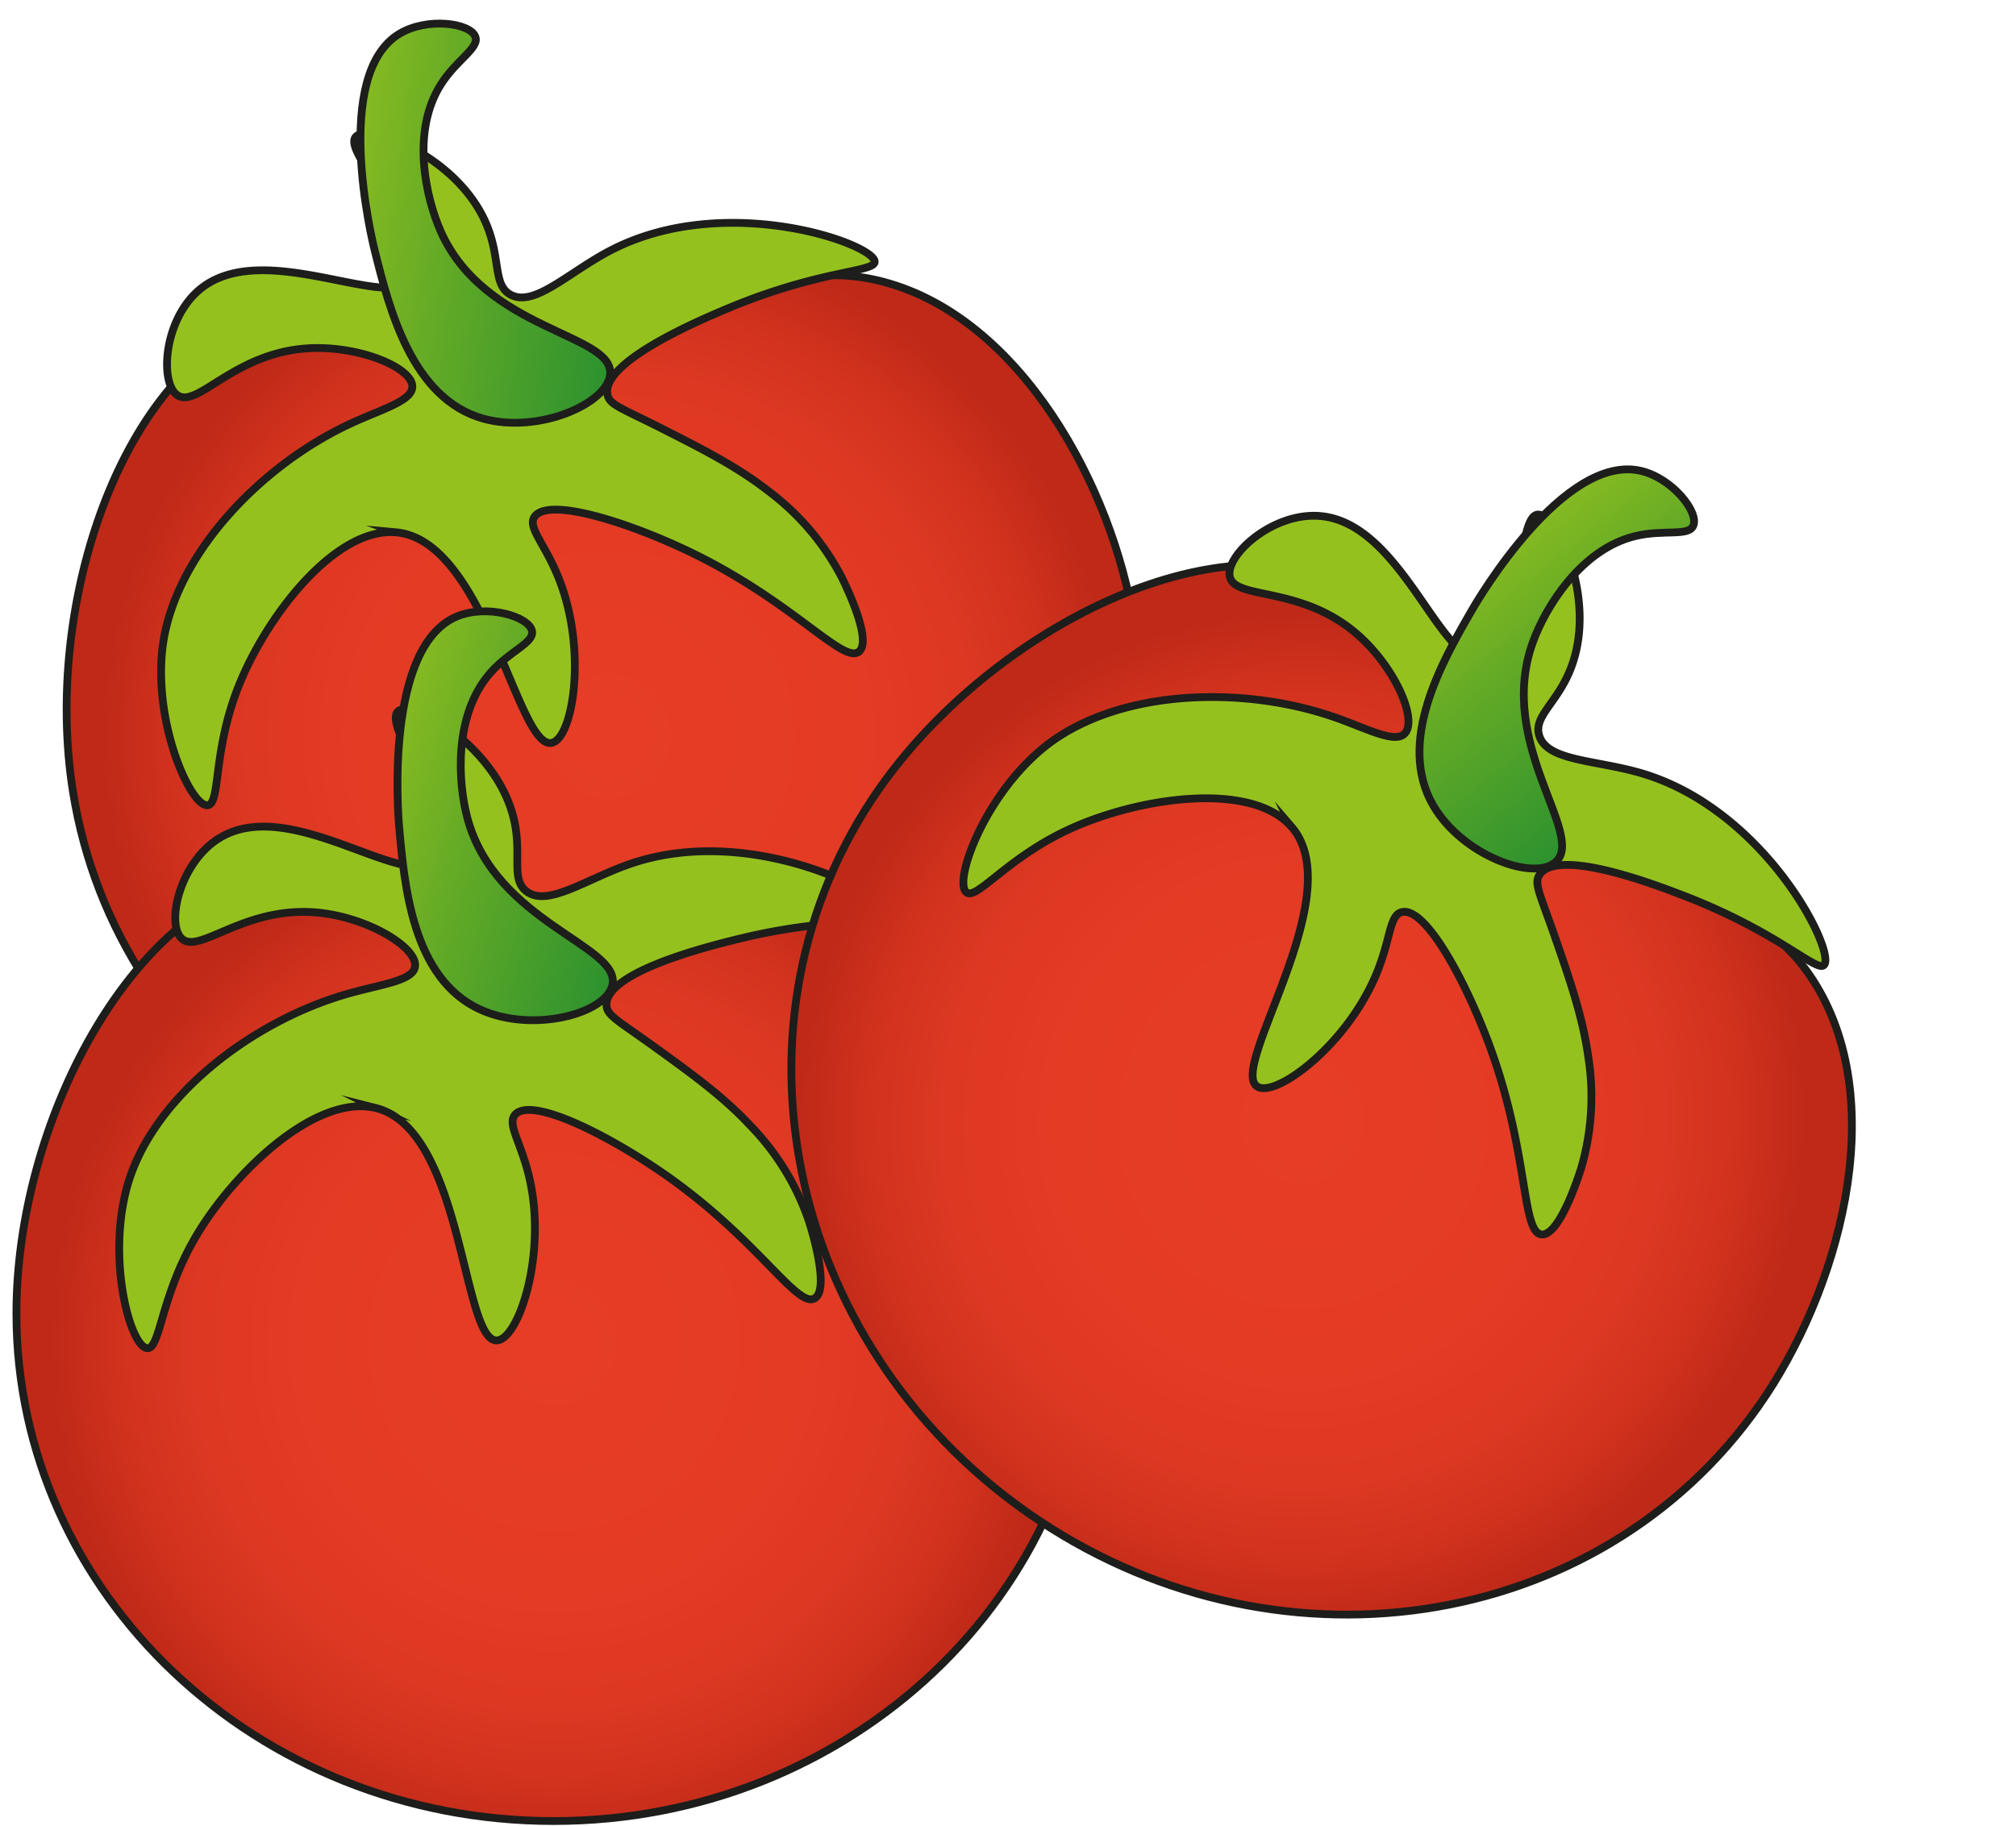 <svg xmlns="http://www.w3.org/2000/svg" xmlns:xlink="http://www.w3.org/1999/xlink" width="259.15" height="234.812" viewBox="0 0 259.15 234.812">
  <defs>
    <radialGradient id="radial-gradient" cx="0.5" cy="0.5" r="0.535" gradientTransform="translate(0.06) scale(0.881 1)" gradientUnits="objectBoundingBox">
      <stop offset="0" stop-color="#e73d26"/>
      <stop offset="0.49" stop-color="#e43b25"/>
      <stop offset="0.71" stop-color="#dd3822"/>
      <stop offset="0.86" stop-color="#d1321e"/>
      <stop offset="1" stop-color="#bf2918"/>
    </radialGradient>
    <linearGradient id="linear-gradient" x1="-0.106" y1="0.198" x2="1.516" y2="1.052" gradientUnits="objectBoundingBox">
      <stop offset="0" stop-color="#95c11f"/>
      <stop offset="0.31" stop-color="#63aa26"/>
      <stop offset="0.78" stop-color="#1f8c31"/>
      <stop offset="1" stop-color="#058036"/>
    </linearGradient>
  </defs>
  <g id="Group_154" data-name="Group 154" transform="translate(-4771.847 -6644.323)">
    <g id="Laag_1-2" transform="translate(4767.096 6656.91) rotate(-9)">
      <g id="Group_17" data-name="Group 17" transform="translate(0 0)">
        <path id="Path_63" data-name="Path 63" d="M138.111,56.344c0,36.065-30.919,65.285-69.062,65.285S0,92.409,0,56.344C0,31.877,14.653,4.025,33.523.347c8.909-1.735,10.742,3.446,28.414,6.612,27.718,4.974,36.81-5.316,51.145.953,16.816,7.357,25.029,30.7,25.029,48.432Z" transform="translate(0 33.92)" stroke="#1d1d1b" stroke-miterlimit="10" stroke-width="1" fill="url(#radial-gradient)"/>
        <path id="Path_64" data-name="Path 64" d="M33.052,51.294c-7.638-1.943-18.2,8.029-23.171,16.45C5.3,75.5,5.3,82.238,3.611,82.152c-2.126-.11-5.145-10.938-2.7-20.4,3.006-11.61,15.9-21.509,28.206-25.1,4.448-1.3,8.653-1.687,8.909-3.581.318-2.42-5.988-6.294-12.49-6.929-9.484-.917-15.276,5.475-17.525,3.324-1.98-1.894-.293-9.594,4.693-12.8,9.178-5.9,24.2,6.954,28.1,2.664,3.605-3.984-7.259-17.244-4.925-19.1,1.894-1.515,12.441,4.473,14.775,13.6,1.222,4.754-.4,7.932,1.662,9.557,2.75,2.163,7.822-1.674,13.688-3.617,15.8-5.218,33.584,4.534,33.229,6.771-.208,1.357-7.125-.1-19.762,3.019-3.556.88-16.853,4.155-16.841,8.42,0,1.381,1.393,1.98,6.1,5.377,4.754,3.434,8.9,6.416,12.417,10.192A32.74,32.74,0,0,1,88.67,65.862c.244.77,2.75,8.75.709,9.887-2.224,1.234-7.088-7.272-18.625-15.5C63.373,55,53.095,49.73,50.907,52.1c-1.173,1.283.953,3.776,1.98,8.921,1.906,9.52-1.577,19.945-4.314,20.128-4.485.306-4.314-27.009-15.545-29.868Z" transform="translate(13.217 12.597)" fill="#95c11f" stroke="#1d1d1b" stroke-miterlimit="10" stroke-width="1"/>
        <path id="Path_65" data-name="Path 65" d="M10.605,51.193C1.953,47.209.89,35.342.217,27.741.071,26.164-1.652,4.484,7.672.647c3.862-1.589,9.239.024,9.618,1.882.318,1.515-2.848,2.542-5.341,5.377-4.754,5.4-4.192,14.1-2.958,18.7,3.642,13.517,19.884,16.376,18.625,21.5-.9,3.691-10.327,6.159-17.024,3.08Z" transform="translate(48.985 0)" stroke="#1d1d1b" stroke-miterlimit="10" stroke-width="1" fill="url(#linear-gradient)"/>
      </g>
    </g>
    <g id="Laag_1-2-2" data-name="Laag_1-2" transform="translate(4773.957 6722.925)">
      <g id="Group_17-2" data-name="Group 17" transform="translate(0 0)">
        <path id="Path_63-2" data-name="Path 63" d="M138.611,84.59c0,36.065-30.919,65.285-69.062,65.285S.5,120.655.5,84.59c0-24.467,14.653-52.319,33.523-56,8.909-1.735,10.742,3.446,28.414,6.612,27.718,4.974,36.81-5.316,51.145.953,16.816,7.357,25.029,30.7,25.029,48.432Z" transform="translate(-0.5 5.674)" stroke="#1d1d1b" stroke-miterlimit="10" stroke-width="1" fill="url(#radial-gradient)"/>
        <path id="Path_64-2" data-name="Path 64" d="M44.367,62.092c-7.638-1.943-18.2,8.029-23.171,16.45-4.583,7.76-4.583,14.494-6.269,14.409-2.126-.11-5.145-10.938-2.7-20.4,3.006-11.61,15.9-21.509,28.206-25.1,4.448-1.3,8.653-1.687,8.909-3.581.318-2.42-5.988-6.294-12.49-6.929-9.484-.917-15.276,5.475-17.525,3.324-1.98-1.894-.293-9.594,4.693-12.8,9.178-5.9,24.2,6.954,28.1,2.664,3.605-3.984-7.259-17.244-4.925-19.1,1.894-1.515,12.441,4.473,14.775,13.6,1.222,4.754-.4,7.932,1.662,9.557,2.75,2.163,7.822-1.674,13.688-3.617,15.8-5.218,33.584,4.534,33.229,6.771-.208,1.357-7.125-.1-19.762,3.019-3.556.88-16.853,4.155-16.841,8.42,0,1.381,1.393,1.98,6.1,5.377,4.754,3.434,8.9,6.416,12.417,10.192A32.74,32.74,0,0,1,99.985,76.66c.244.77,2.75,8.75.709,9.887-2.224,1.234-7.088-7.272-18.625-15.5C74.688,65.8,64.41,60.528,62.222,62.9c-1.173,1.283.953,3.776,1.98,8.921,1.906,9.52-1.577,19.945-4.314,20.128C55.4,92.254,55.574,64.94,44.343,62.08Z" transform="translate(1.902 1.799)" fill="#95c11f" stroke="#1d1d1b" stroke-miterlimit="10" stroke-width="1"/>
        <path id="Path_65-2" data-name="Path 65" d="M51.187,51.684C42.535,47.7,41.472,35.833,40.8,28.232c-.147-1.577-1.87-23.257,7.455-27.094,3.862-1.589,9.239.024,9.618,1.882.318,1.515-2.848,2.542-5.341,5.377-4.754,5.4-4.192,14.1-2.958,18.7,3.642,13.517,19.884,16.376,18.625,21.5-.9,3.691-10.327,6.159-17.024,3.08Z" transform="translate(8.403 -0.491)" stroke="#1d1d1b" stroke-miterlimit="10" stroke-width="1" fill="url(#linear-gradient)"/>
      </g>
    </g>
    <g id="Laag_1-2-3" data-name="Laag_1-2" transform="matrix(0.819, 0.574, -0.574, 0.819, 4936.687, 6671.803)">
      <g id="Group_17-3" data-name="Group 17" transform="translate(0 0)">
        <path id="Path_63-3" data-name="Path 63" d="M138.111,56.344c0,36.065-30.919,65.285-69.062,65.285S0,92.409,0,56.344C0,31.877,14.653,4.025,33.523.347c8.909-1.735,10.742,3.446,28.414,6.612,27.718,4.974,36.81-5.316,51.145.953,16.816,7.357,25.029,30.7,25.029,48.432Z" transform="translate(0 33.92)" stroke="#1d1d1b" stroke-miterlimit="10" stroke-width="1" fill="url(#radial-gradient)"/>
        <path id="Path_64-3" data-name="Path 64" d="M33.052,51.294c-7.638-1.943-18.2,8.029-23.171,16.45C5.3,75.5,5.3,82.238,3.611,82.152c-2.126-.11-5.145-10.938-2.7-20.4,3.006-11.61,15.9-21.509,28.206-25.1,4.448-1.3,8.653-1.687,8.909-3.581.318-2.42-5.988-6.294-12.49-6.929-9.484-.917-15.276,5.475-17.525,3.324-1.98-1.894-.293-9.594,4.693-12.8,9.178-5.9,24.2,6.954,28.1,2.664,3.605-3.984-7.259-17.244-4.925-19.1,1.894-1.515,12.441,4.473,14.775,13.6,1.222,4.754-.4,7.932,1.662,9.557,2.75,2.163,7.822-1.674,13.688-3.617,15.8-5.218,33.584,4.534,33.229,6.771-.208,1.357-7.125-.1-19.762,3.019-3.556.88-16.853,4.155-16.841,8.42,0,1.381,1.393,1.98,6.1,5.377,4.754,3.434,8.9,6.416,12.417,10.192A32.74,32.74,0,0,1,88.67,65.862c.244.77,2.75,8.75.709,9.887-2.224,1.234-7.088-7.272-18.625-15.5C63.373,55,53.095,49.73,50.907,52.1c-1.173,1.283.953,3.776,1.98,8.921,1.906,9.52-1.577,19.945-4.314,20.128-4.485.306-4.314-27.009-15.545-29.868Z" transform="translate(13.217 12.597)" fill="#95c11f" stroke="#1d1d1b" stroke-miterlimit="10" stroke-width="1"/>
        <path id="Path_65-3" data-name="Path 65" d="M10.605,51.193C1.953,47.209.89,35.342.217,27.741.071,26.164-1.652,4.484,7.672.647c3.862-1.589,9.239.024,9.618,1.882.318,1.515-2.848,2.542-5.341,5.377-4.754,5.4-4.192,14.1-2.958,18.7,3.642,13.517,19.884,16.376,18.625,21.5-.9,3.691-10.327,6.159-17.024,3.08Z" transform="translate(48.985 0)" stroke="#1d1d1b" stroke-miterlimit="10" stroke-width="1" fill="url(#linear-gradient)"/>
      </g>
    </g>
  </g>
</svg>
